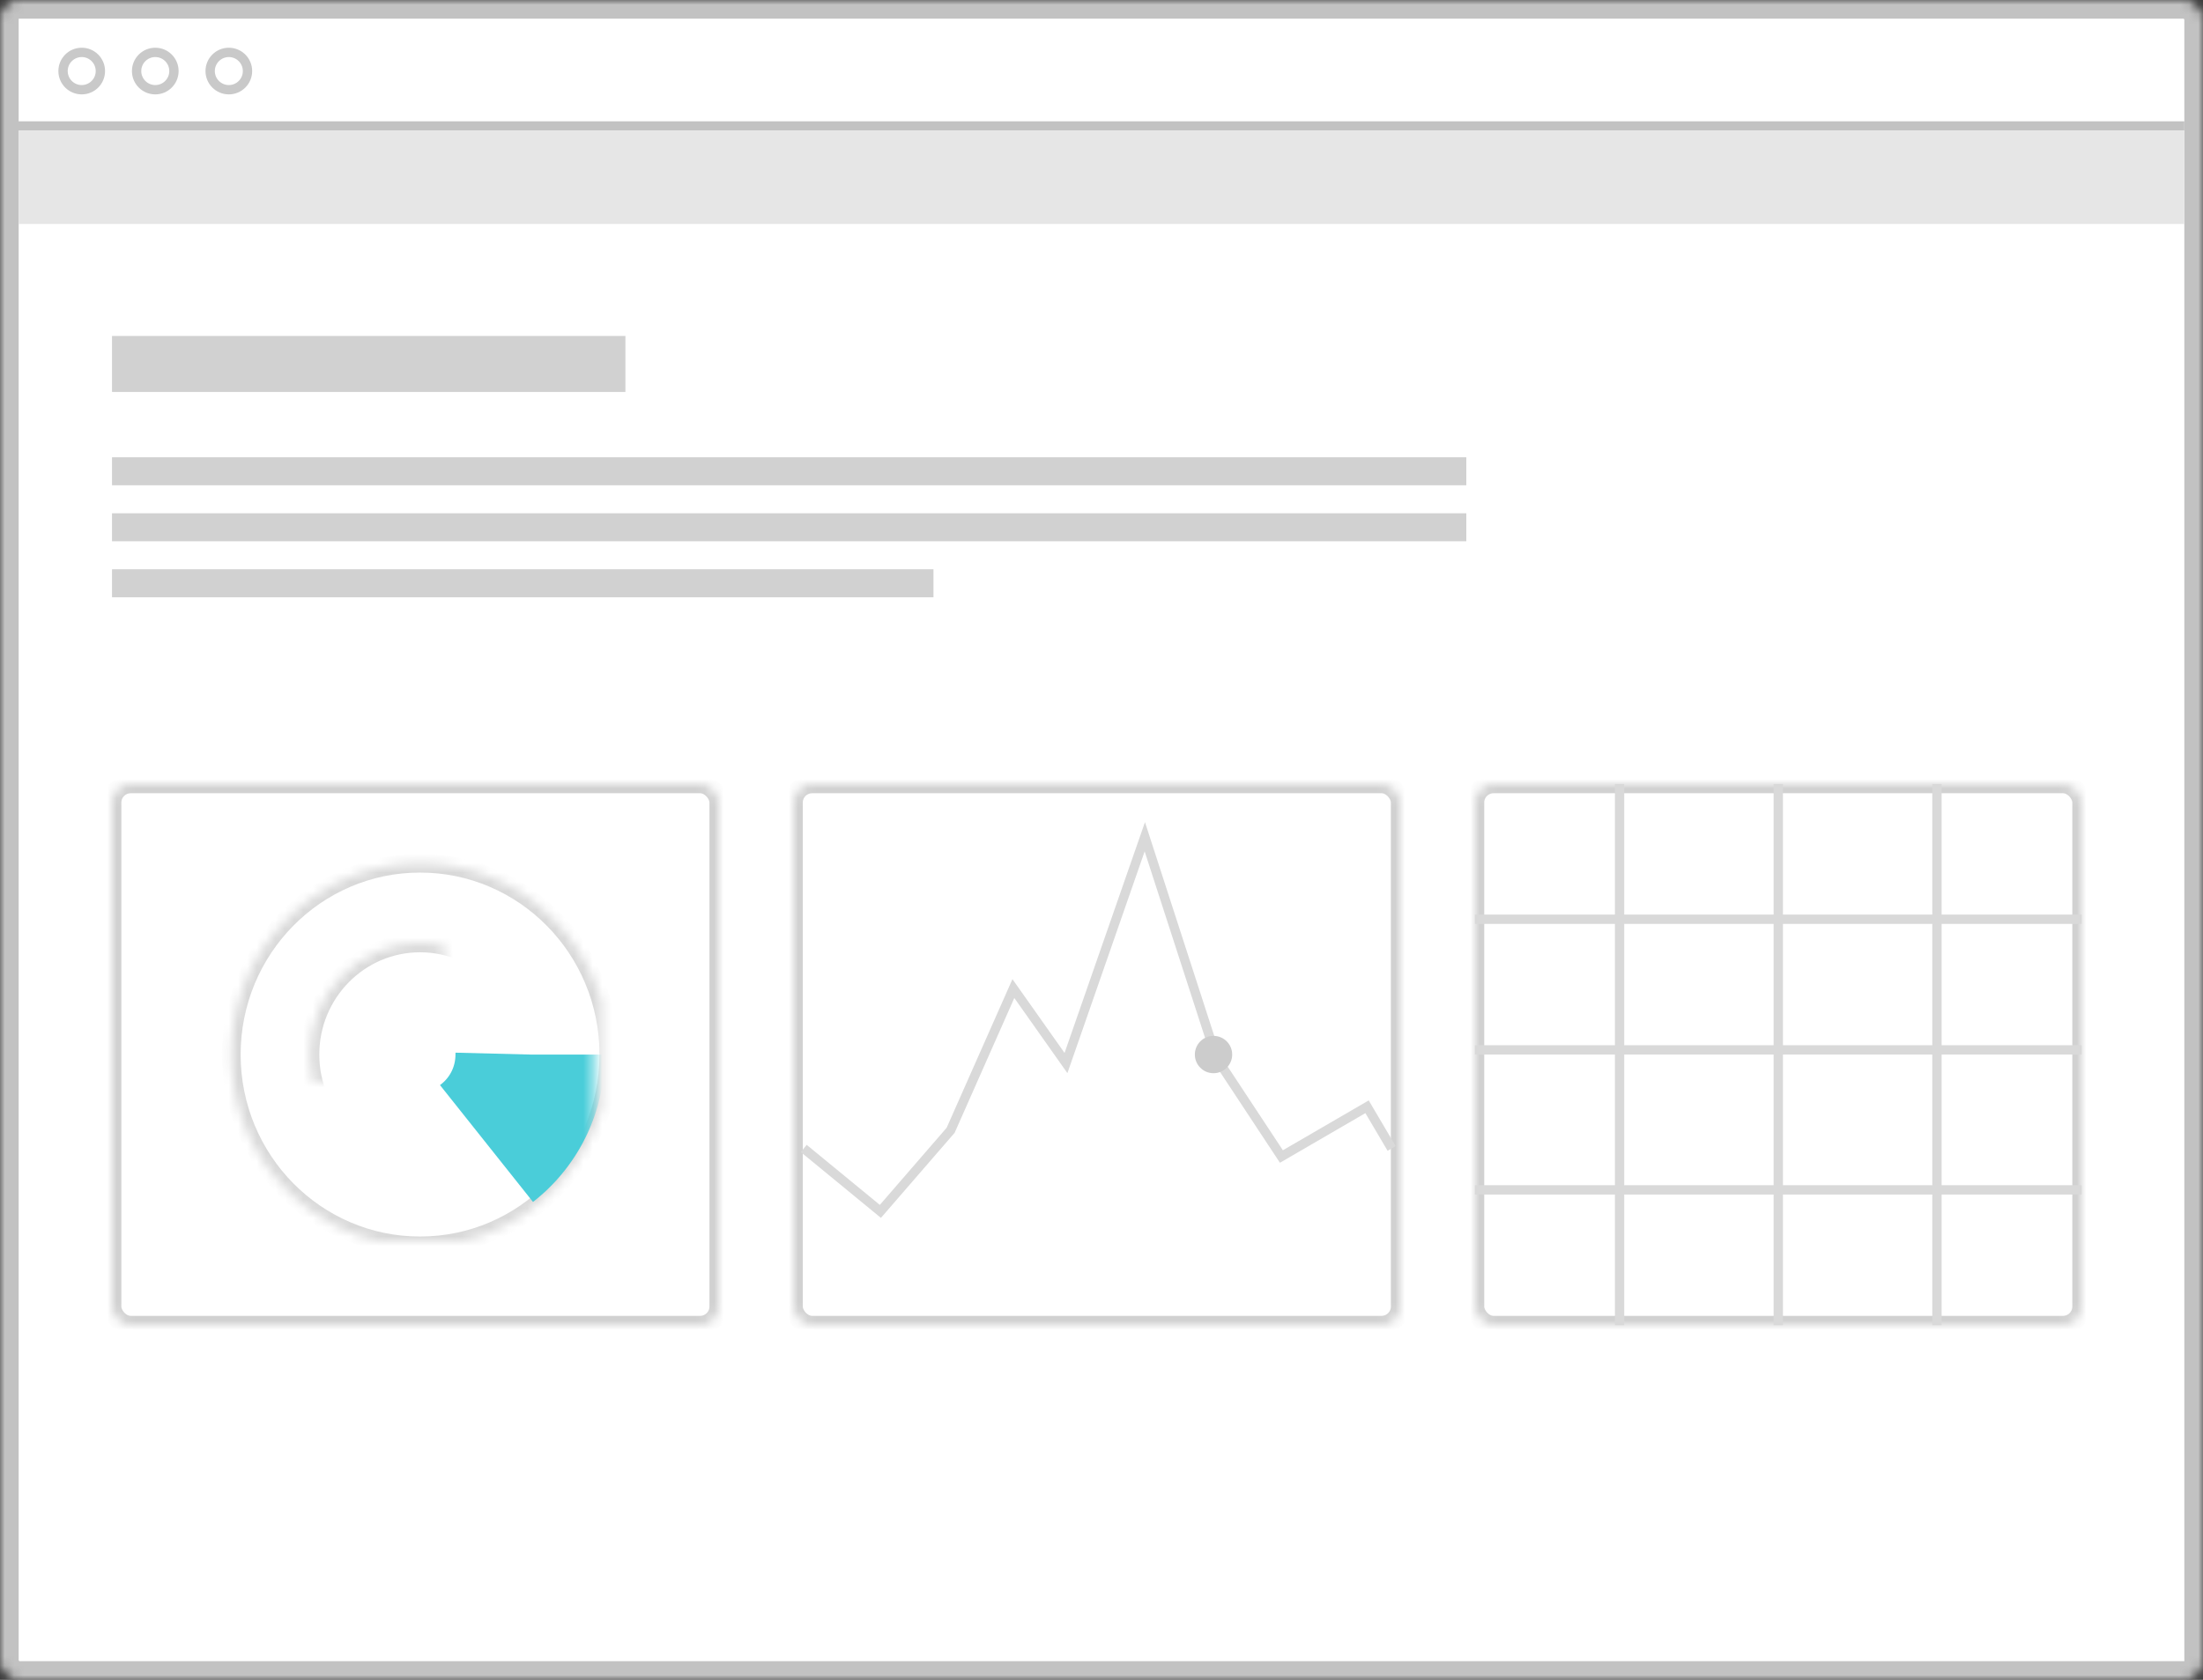 <svg height="180" viewBox="0 0 236 180" width="236" xmlns="http://www.w3.org/2000/svg" xmlns:xlink="http://www.w3.org/1999/xlink"><rect x="0" y="0" width="236" height="180" fill="#333333" stroke="none"/><defs><rect id="a" height="180" rx="2" width="236"/><mask id="b" fill="#fff" height="180" width="236" x="0" y="0"><use xlink:href="#a"/></mask><rect id="c" height="58" rx="2" width="65"/><mask id="d" fill="#fff" height="58" width="65" x="0" y="0"><use xlink:href="#c"/></mask><rect id="e" height="58" rx="2" width="65"/><mask id="f" fill="#fff" height="58" width="65" x="0" y="0"><use xlink:href="#e"/></mask><ellipse id="g" cx="21" cy="21" rx="20.221" ry="20.5"/><mask id="h" fill="#fff" height="41" width="40.441" x="0" y="0"><use xlink:href="#g"/></mask><ellipse id="i" cx="21" cy="21" rx="11.795" ry="11.958"/><mask id="j" fill="#fff" height="23.917" width="23.591" x="0" y="0"><use xlink:href="#i"/></mask><ellipse id="k" cx="21" cy="21" rx="11.795" ry="11.958"/><mask id="l" height="39.917" width="39.591" x="-8" y="-8"><path d="m1.205 1.042h39.591v39.917h-39.591z" fill="#fff"/><use xlink:href="#k"/></mask><rect id="m" height="58" rx="2" width="65"/><mask id="n" fill="#fff" height="58" width="65" x="0" y="0"><use xlink:href="#m"/></mask></defs><g fill="none" fill-rule="evenodd"><g transform=""><use fill="#fff" mask="url(#b)" stroke="#c2c2c2" stroke-width="4" xlink:href="#a"/><path d="m1 13h233v1h-233z" fill="#c2c2c2"/><g fill="#fff" stroke="#c9c9c9"><circle cx="8.754" cy="7.614" r="2"/><circle cx="16.634" cy="7.614" r="2"/><circle cx="24.514" cy="7.614" r="2"/></g></g><g fill="#d1d1d1"><path d="m12 36h55v6h-55z"/><path d="m12 49h145.082v3h-145.082z"/><path d="m12 55h145.082v3h-145.082z"/><path d="m12 61h88v3h-88z"/></g><g transform="translate(85 84)"><use fill="#fff" mask="url(#d)" stroke="#d1d1d1" stroke-width="2" xlink:href="#c"/><g transform="translate(1 5)"><path d="m.102 34.062 8.21 6.745 7.528-8.693 6.72-15.185 5.635 7.98 8.445-24.245 7.688 23.731 6.945 10.531 9.174-5.33 2.635 4.465" stroke="#d9d9d9"/><circle cx="44" cy="24" fill="#ccc" r="2"/></g></g><g transform="translate(12 84)"><use fill="#fff" mask="url(#f)" stroke="#d1d1d1" stroke-width="2" xlink:href="#e"/><g transform="translate(12 8)"><use mask="url(#h)" stroke="#d9d9d9" stroke-width="2" xlink:href="#g"/><use mask="url(#j)" stroke="#d9d9d9" stroke-width="2" xlink:href="#i"/><use mask="url(#l)" stroke="#4acdd9" stroke-dasharray="11 87.92" stroke-width="16" xlink:href="#k"/></g></g><g transform="translate(158 84)"><use fill="#fff" mask="url(#n)" stroke="#d1d1d1" stroke-width="2" xlink:href="#m"/><g fill="#d9d9d9"><path d="m0 14h65v1h-65z"/><path d="m0 28h65v1h-65z"/><path d="m0 43h65v1h-65z"/><path d="m15 0h1v58h-1z"/><path d="m32 0h1v58h-1z"/><path d="m49 0h1v58h-1z"/></g></g><path d="m2 14h232v10h-232z" fill="#e6e6e6"/></g></svg>